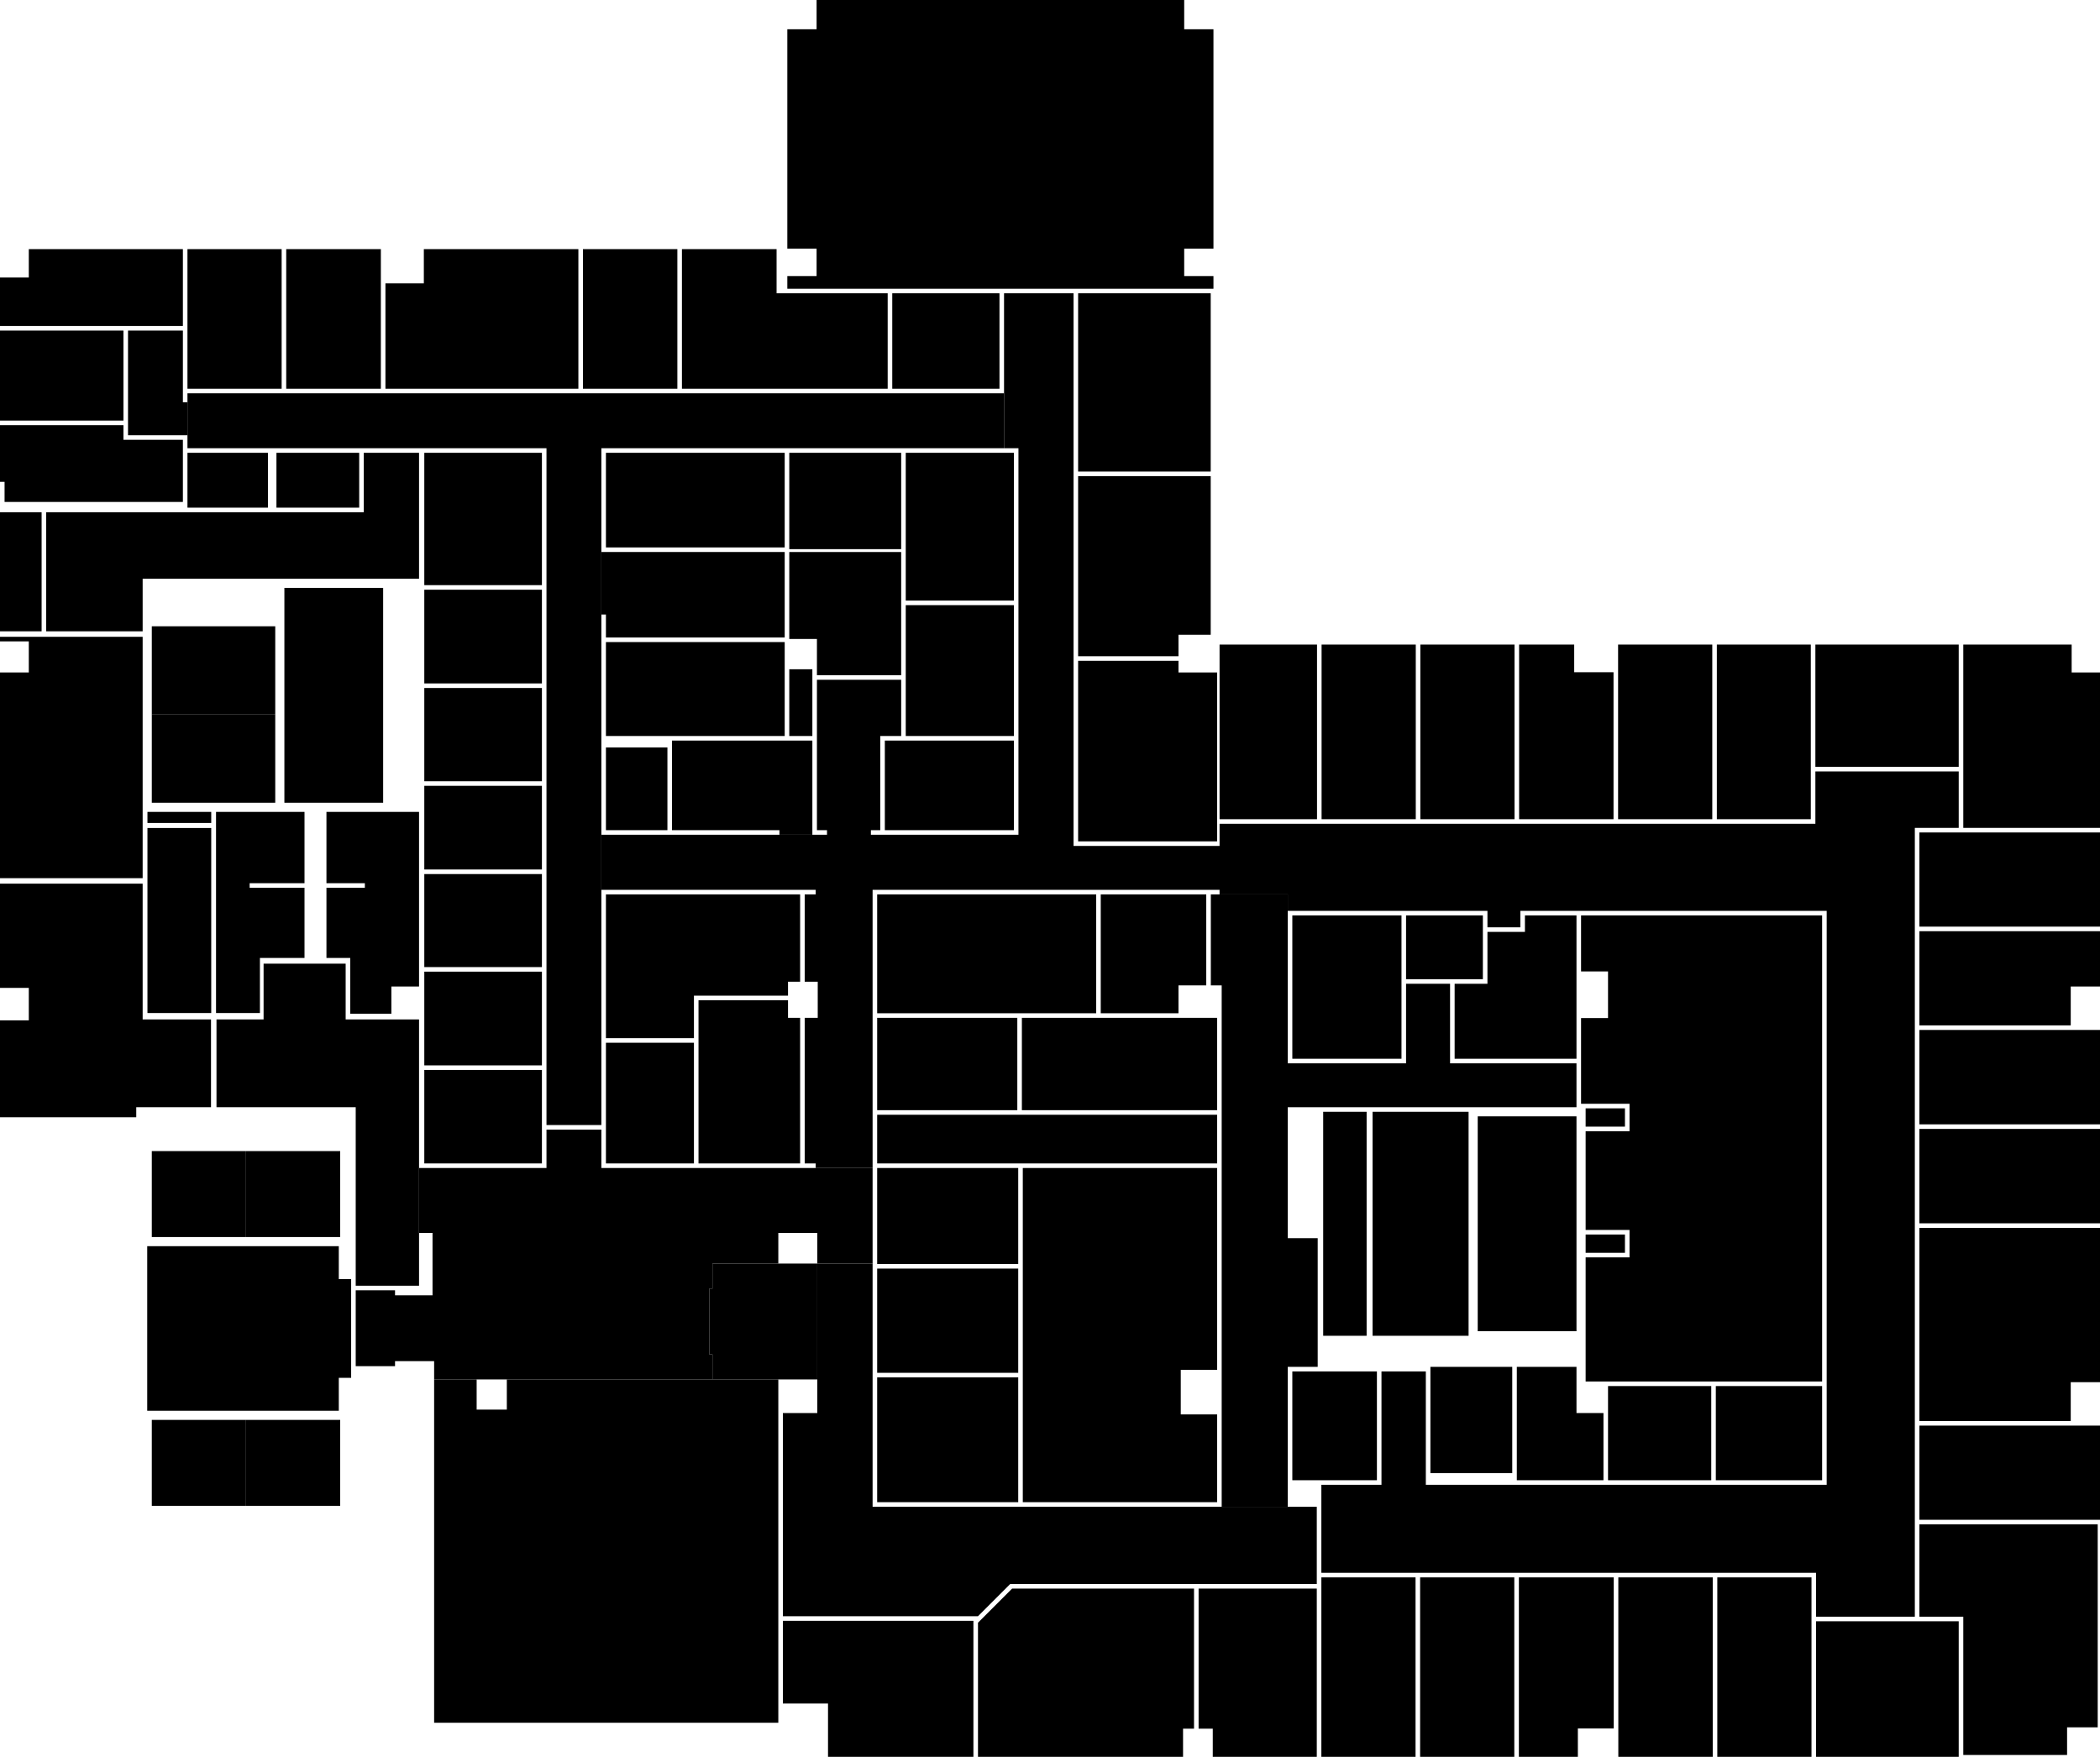 ﻿<svg version="1.1" id="Map" class="gen-by-synoptic-designer" xmlns="http://www.w3.org/2000/svg" xmlns:xlink="http://www.w3.org/1999/xlink" viewBox="2294.045 -2792.895 2296.5 1921.5" xml:space="preserve"><image width="2296.5" height="1921.5" xlink:href=""/><polygon id="50224300646" title="646" points="4436.045,-871.395,4436.045,-1019.645,4280.045,-1019.645,4280.045,-871.395,4436.045,-871.395" /><polygon id="50224300634" title="634" points="3620.295,-871.395,3734.045,-871.395,3734.045,-1055.395,3604.795,-1055.395,3604.795,-902.145,3620.295,-902.145,3620.295,-871.395" /><polygon id="50224300633B" title="633B" points="3599.795,-902.145,3599.795,-1055.395,3400.867,-1055.395,3363.545,-1018.073,3363.545,-871.395,3587.795,-871.395,3587.795,-902.145,3599.795,-902.145" /><polygon id="50224300632A" title="632A" points="3150.194,-1020.145,3150.194,-929.645,3199.545,-929.645,3199.545,-871.395,3358.545,-871.395,3358.545,-1020.145,3150.194,-1020.145" /><polygon id="50224300633C" title="633C" points="3253.295,-1286.395,3253.295,-1149.895,3407.545,-1149.895,3407.545,-1286.395,3253.295,-1286.395" /><polygon id="50224300633A" title="633A" points="3407.545,-1291.395,3407.545,-1405.395,3253.295,-1405.395,3253.295,-1291.395,3407.545,-1291.395" /><polygon id="50224300675" title="675" points="3253.295,-1410.395,3407.545,-1410.395,3407.545,-1515.395,3253.295,-1515.395,3253.295,-1410.395" /><polygon id="50224300667" title="667" points="3412.545,-1149.895,3625.045,-1149.895,3625.045,-1245.895,3585.295,-1245.895,3585.295,-1294.645,3625.045,-1294.645,3625.045,-1515.395,3412.545,-1515.395,3412.545,-1149.895" /><polygon id="50224300664" title="664" points="4441.045,-1887.395,4590.545,-1887.395,4590.545,-2057.395,4559.545,-2057.395,4559.545,-2087.895,4441.045,-2087.895,4441.045,-1887.395" /><polygon id="50224300600F" title="600F" points="3492.795,-1814.645,3253.295,-1814.645,3253.295,-1684.645,3492.795,-1684.645,3492.795,-1814.645" /><polygon id="50224300673" title="673" points="3253.295,-1679.645,3253.295,-1578.645,3406.545,-1578.645,3406.545,-1679.645,3253.295,-1679.645" /><polygon id="50224300671" title="671" points="3411.545,-1578.645,3625.045,-1578.645,3625.045,-1679.645,3411.545,-1679.645,3411.545,-1578.645" /><polygon id="50224300669" title="669" points="3253.295,-1573.645,3253.295,-1520.395,3625.045,-1520.395,3625.045,-1573.645,3253.295,-1573.645" /><polygon id="50224300677" title="677" points="3155.795,-1698.895,3057.92,-1698.895,3057.92,-1520.395,3169.045,-1520.395,3169.045,-1679.645,3155.795,-1679.645,3155.795,-1698.895" /><polygon id="50224300607" title="607" points="3052.92,-1652.395,2956.67,-1652.395,2956.67,-1520.395,3052.92,-1520.395,3052.92,-1652.395" /><polygon id="50224300605" title="605" points="3169.045,-1719.145,3169.045,-1814.645,2956.67,-1814.645,2956.67,-1657.395,3052.92,-1657.395,3052.92,-1703.895,3155.795,-1703.895,3155.795,-1719.145,3169.045,-1719.145" /><polygon id="50224300601A" title="601A" points="3402.795,-2136.02,3402.795,-2297.645,3284.545,-2297.645,3284.545,-2136.02,3402.795,-2136.02" /><polygon id="50224300601B" title="601B" points="3157.17,-2192.27,3279.545,-2192.27,3279.545,-2297.645,3157.17,-2297.645,3157.17,-2192.27" /><polygon id="50224300601D" title="601D" points="3152.17,-2194.145,3152.17,-2297.645,2956.67,-2297.645,2956.67,-2194.145,3152.17,-2194.145" /><polygon id="50224300609" title="609" points="2758.045,-1520.395,2886.67,-1520.395,2886.67,-1622.645,2758.045,-1622.645,2758.045,-1520.395" /><polygon id="50224300613" title="613" points="2886.67,-1627.645,2886.67,-1730.145,2758.045,-1730.145,2758.045,-1627.645,2886.67,-1627.645" /><polygon id="50224300611" title="611" points="2758.045,-1735.145,2886.67,-1735.145,2886.67,-1836.895,2758.045,-1836.895,2758.045,-1735.145" /><polygon id="50224300615" title="615" points="2886.67,-1841.895,2886.67,-1933.395,2758.045,-1933.395,2758.045,-1841.895,2886.67,-1841.895" /><polygon id="50224300617" title="617" points="2758.045,-1938.395,2886.67,-1938.395,2886.67,-2040.395,2758.045,-2040.395,2758.045,-1938.395" /><polygon id="50224300619" title="619" points="2886.67,-2045.395,2886.67,-2147.895,2758.045,-2147.895,2758.045,-2045.395,2886.67,-2045.395" /><polygon id="50224300621" title="621" points="2758.045,-2152.895,2886.67,-2152.895,2886.67,-2297.645,2758.045,-2297.645,2758.045,-2152.895" /><polygon id="50224300661" title="661" points="3707.295,-1791.645,3707.295,-1634.895,3826.67,-1634.895,3826.67,-1791.645,3707.295,-1791.645" /><polygon id="50224300659A" title="659A" points="3831.67,-1721.89,3915.67,-1721.89,3915.67,-1791.645,3831.67,-1791.645,3831.67,-1721.89" /><polygon id="50224300657" title="657" points="3884.795,-1716.89,3884.795,-1634.895,4018.045,-1634.895,4018.045,-1791.645,3961.67,-1791.645,3961.67,-1773.645,3920.67,-1773.645,3920.67,-1716.89,3884.795,-1716.89" /><polygon id="50224300647" title="647" points="4028.045,-1417.645,4028.045,-1281.895,4286.67,-1281.895,4286.67,-1791.645,4023.045,-1791.645,4023.045,-1730.395,4052.545,-1730.395,4052.545,-1679.395,4023.045,-1679.395,4023.045,-1585.645,4076.045,-1585.645,4076.045,-1555.645,4028.045,-1555.645,4028.045,-1447.645,4076.045,-1447.645,4076.045,-1417.645,4028.045,-1417.645" /><polygon id="50224300645" title="645" points="4170.42,-1173.895,4286.67,-1173.895,4286.67,-1276.895,4170.42,-1276.895,4170.42,-1173.895" /><polygon id="50224300643" title="643" points="4052.545,-1173.895,4165.42,-1173.895,4165.42,-1276.895,4052.545,-1276.895,4052.545,-1173.895" /><polygon id="50224300641" title="641" points="4018.045,-1247.395,4018.045,-1297.895,3952.795,-1297.895,3952.795,-1173.895,4047.545,-1173.895,4047.545,-1247.395,4018.045,-1247.395" /><polygon id="50224300639" title="639" points="3858.295,-1297.895,3858.295,-1181.645,3947.795,-1181.645,3947.795,-1297.895,3858.295,-1297.895" /><polygon id="50224300686" title="686" points="3741.045,-1576.888,3741.045,-1331.895,3788.545,-1331.895,3788.545,-1576.888,3741.045,-1576.888" /><polygon id="50224300688" title="688" points="3795.045,-1576.888,3795.045,-1331.895,3900.045,-1331.895,3900.045,-1576.888,3795.045,-1576.888" /><polygon id="50224300608" title="608" points="3269.795,-2472.145,3269.795,-2367.77,3387.045,-2367.77,3387.045,-2472.145,3269.795,-2472.145" /><polygon id="50224300637" title="637" points="3707.295,-1292.895,3707.295,-1173.895,3799.795,-1173.895,3799.795,-1292.895,3707.295,-1292.895" /><polygon id="50224300606" title="606" points="3473.045,-2472.145,3473.045,-2277.145,3618.045,-2277.145,3618.045,-2472.145,3473.045,-2472.145" /><polygon id="50224300604" title="604" points="3473.045,-2272.145,3473.045,-2075.145,3582.795,-2075.145,3582.795,-2098.645,3618.045,-2098.645,3618.045,-2272.145,3473.045,-2272.145" /><polygon id="50224300602" title="602" points="3473.045,-1872.645,3625.045,-1872.645,3625.045,-2057.395,3582.795,-2057.395,3582.795,-2070.145,3473.045,-2070.145,3473.045,-1872.645" /><polygon id="50224300600E" title="600E" points="3613.17,-1715.145,3613.17,-1814.645,3497.795,-1814.645,3497.795,-1684.645,3582.795,-1684.645,3582.795,-1715.145,3613.17,-1715.145" /><polygon id="50224300659" title="659" points="3702.295,-1814.645,3618.17,-1814.645,3618.17,-1715.145,3630.045,-1715.145,3630.045,-1144.895,3702.295,-1144.895,3702.295,-1297.895,3735.045,-1297.895,3735.045,-1438.645,3702.295,-1438.645,3702.295,-1581.886,4018.045,-1581.895,4018.045,-1629.895,3879.795,-1629.895,3879.795,-1716.89,3831.67,-1716.89,3831.67,-1629.895,3702.295,-1629.895,3702.295,-1814.645" /><polygon id="50224300610" title="610" points="3039.795,-2520.395,3039.795,-2367.77,3264.795,-2367.77,3264.795,-2472.145,3143.295,-2472.145,3143.295,-2520.395,3039.795,-2520.395" /><polygon id="50224300614" title="614" points="2931.545,-2520.395,2931.545,-2367.77,3034.795,-2367.77,3034.795,-2520.395,2931.545,-2520.395" /><polygon id="50224300616" title="616" points="2926.545,-2367.77,2926.545,-2520.395,2757.545,-2520.395,2757.545,-2483.02,2715.545,-2483.02,2715.545,-2367.77,2926.545,-2367.77" /><polygon id="50224300618" title="618" points="2607.045,-2520.395,2607.045,-2367.77,2710.545,-2367.77,2710.545,-2520.395,2607.045,-2520.395" /><polygon id="50224300620" title="620" points="2499.045,-2520.395,2499.045,-2367.77,2602.045,-2367.77,2602.045,-2520.395,2499.045,-2520.395" /><polygon id="50224300625" title="625" points="2499.045,-2297.645,2499.045,-2237.645,2587.045,-2237.645,2587.045,-2297.645,2499.045,-2297.645" /><polygon id="50224300623" title="623" points="2596.358,-2297.645,2596.358,-2237.645,2686.858,-2237.645,2686.858,-2297.645,2596.358,-2297.645" /><polygon id="50224300627" title="627" points="2344.545,-2232.645,2344.545,-2102.395,2450.045,-2102.395,2450.045,-2159.895,2752.295,-2159.895,2752.295,-2297.645,2691.858,-2297.645,2691.858,-2232.645,2344.545,-2232.645" /><polygon id="50224300629" title="629" points="2450.045,-1826.395,2294.045,-1826.395,2294.045,-1712.395,2325.545,-1712.395,2325.545,-1676.895,2294.045,-1676.895,2294.045,-1570.895,2443.045,-1570.895,2443.045,-1581.895,2524.795,-1581.895,2524.795,-1677.895,2450.045,-1677.895,2450.045,-1826.395" /><polygon id="50224300681" title="681" points="2530.795,-1677.895,2530.795,-1581.895,2683.045,-1581.895,2683.045,-1386.636,2752.295,-1386.636,2752.295,-1677.895,2672.045,-1677.895,2672.045,-1738.895,2582.295,-1738.895,2582.295,-1677.895,2530.795,-1677.895" /><polygon id="50224300630" title="630" points="2664.545,-1429.895,2455.045,-1429.895,2455.045,-1249.895,2664.545,-1249.895,2664.545,-1285.895,2678.045,-1285.895,2678.045,-1393.895,2664.545,-1393.895,2664.545,-1429.895" /><polygon id="50224300626" title="626" points="2294.045,-2096.395,2294.045,-2091.395,2325.545,-2091.395,2325.545,-2057.395,2294.045,-2057.395,2294.045,-1832.395,2450.045,-1832.395,2450.045,-2096.395,2294.045,-2096.395" /><polygon id="50224300627A" title="627A" points="2294.045,-2232.645,2294.045,-2102.395,2339.545,-2102.395,2339.545,-2232.645,2294.045,-2232.645" /><polygon id="50224300696" title="696" points="2605.045,-2149.895,2605.045,-1914.895,2713.045,-1914.895,2713.045,-2149.895,2605.045,-2149.895" /><polygon id="50224300699" title="699" points="2595.045,-2011.395,2595.045,-2107.895,2460.045,-2107.895,2460.045,-2011.395,2595.045,-2011.395" /><polygon id="50224300698" title="698" points="2460.045,-2011.395,2460.045,-1914.895,2595.045,-1914.895,2595.045,-2011.395,2460.045,-2011.395" /><polygon id="50224300682" title="682" points="2455.295,-1887.27,2455.295,-1684.895,2525.045,-1684.895,2525.045,-1887.27,2455.295,-1887.27" /><polygon id="50224300682A" title="682A" points="2455.295,-1904.895,2455.295,-1892.77,2525.045,-1892.77,2525.045,-1904.895,2455.295,-1904.895" /><polygon id="50224300684" title="684" points="2627.045,-1826.895,2627.045,-1904.895,2530.295,-1904.895,2530.295,-1684.895,2578.295,-1684.895,2578.295,-1745.145,2627.045,-1745.145,2627.045,-1821.895,2567.045,-1821.895,2567.045,-1826.895,2627.045,-1826.895" /><polygon id="50224300683" title="683" points="2752.295,-1904.895,2651.045,-1904.895,2651.045,-1826.895,2693.045,-1826.895,2693.045,-1821.895,2651.045,-1821.895,2651.045,-1745.145,2677.045,-1745.145,2677.045,-1684.145,2722.045,-1684.145,2722.045,-1713.895,2752.295,-1713.895,2752.295,-1904.895" /><polygon id="50224300694" title="694" points="2563.045,-1533.895,2460.046,-1533.895,2460.046,-1439.895,2563.045,-1439.895,2563.045,-1533.895" /><polygon id="50224300693" title="693" points="2563.045,-1533.895,2563.045,-1439.895,2666.046,-1439.895,2666.046,-1533.895,2563.045,-1533.895" /><polygon id="50224300632" title="632" points="3145.194,-908.645,3145.194,-1284.145,2848.295,-1284.145,2848.295,-1251.145,2815.295,-1251.145,2815.295,-1284.145,2768.795,-1284.145,2768.795,-908.645,3145.194,-908.645" /><polygon id="50224300691" title="691" points="2563.045,-1145.895,2563.045,-1239.895,2460.046,-1239.895,2460.046,-1145.895,2563.045,-1145.895" /><polygon id="50224300692" title="692" points="2563.045,-1145.895,2666.045,-1145.895,2666.045,-1239.895,2563.045,-1239.895,2563.045,-1145.895" /><polygon id="50224300689" title="689" points="3910.045,-1571.895,3910.045,-1336.895,4018.045,-1336.895,4018.045,-1571.895,3910.045,-1571.895" /><polygon id="50224300647B" title="647B" points="4071.045,-1580.645,4028.045,-1580.645,4028.045,-1560.645,4071.045,-1560.645,4071.045,-1580.645" /><polygon id="50224300647A" title="647A" points="4028.045,-1442.645,4028.045,-1422.645,4071.045,-1422.645,4071.045,-1442.645,4028.045,-1442.645" /><polygon id="50224300666" title="666" points="3155.045,-2477.145,3621.045,-2477.145,3621.045,-2490.895,3589.045,-2490.895,3589.045,-2520.895,3621.045,-2520.895,3621.045,-2760.895,3589.045,-2760.895,3589.045,-2792.895,3187.045,-2792.895,3187.045,-2760.895,3155.045,-2760.895,3155.045,-2520.895,3187.045,-2520.895,3187.045,-2490.895,3155.045,-2490.895,3155.045,-2477.145" /><polygon id="50224300680" title="680" points="3627.727,-2087.895,3734.295,-2087.895,3734.295,-1896.895,3627.727,-1896.895,3627.727,-2087.895" /><polygon id="50224300678" title="678" points="3739.295,-2087.895,3842.295,-2087.895,3842.295,-1896.895,3739.295,-1896.895,3739.295,-2087.895" /><polygon id="50224300672" title="672" points="4063.545,-2087.895,4166.545,-2087.895,4166.545,-1896.895,4063.545,-1896.895,4063.545,-2087.895" /><polygon id="50224300670" title="670" points="4171.545,-2087.895,4274.295,-2087.895,4274.295,-1896.895,4171.545,-1896.895,4171.545,-2087.895" /><polygon id="50224300662" title="662" points="4393.045,-1882.395,4590.545,-1882.395,4590.545,-1779.395,4393.045,-1779.395,4393.045,-1882.395" /><polygon id="50224300660" title="660" points="4393.045,-1774.395,4590.545,-1774.395,4590.545,-1713.895,4558.545,-1713.895,4558.545,-1671.395,4393.045,-1671.395,4393.045,-1774.395" /><polygon id="50224300658" title="658" points="4393.045,-1666.395,4590.545,-1666.395,4590.545,-1563.145,4393.045,-1563.145,4393.045,-1666.395" /><polygon id="50224300656" title="656" points="4393.045,-1558.145,4590.545,-1558.145,4590.545,-1454.895,4393.045,-1454.895,4393.045,-1558.145" /><polygon id="50224300652" title="652" points="4393.045,-1449.895,4590.545,-1449.895,4590.545,-1281.145,4558.545,-1281.145,4558.545,-1238.645,4393.045,-1238.645,4393.045,-1449.895" /><polygon id="50224300650" title="650" points="4393.045,-1233.645,4590.545,-1233.645,4590.545,-1130.645,4393.045,-1130.645,4393.045,-1233.645" /><polygon id="50224300644" title="644" points="4172.045,-1067.645,4275.045,-1067.645,4275.045,-871.395,4172.045,-871.395,4172.045,-1067.645" /><polygon id="50224300640" title="640" points="3955.045,-1067.645,4058.795,-1067.645,4058.795,-902.395,4019.545,-902.395,4019.545,-871.395,3955.045,-871.395,3955.045,-1067.645" /><polygon id="50224300638" title="638" points="3847.045,-1067.645,3950.045,-1067.645,3950.045,-871.395,3847.045,-871.395,3847.045,-1067.645" /><polygon id="50224300642" title="642" points="4063.795,-1067.645,4167.045,-1067.645,4167.045,-871.395,4063.795,-871.395,4063.795,-1067.645" /><polygon id="50224300636" title="636" points="3739.045,-1067.645,3842.045,-1067.645,3842.045,-871.395,3739.045,-871.395,3739.045,-1067.645" /><polygon id="50224300631A" title="631A" points="3187.795,-1284.145,3187.795,-1410.895,3073.194,-1410.895,3073.194,-1383.52,3069.694,-1383.52,3069.694,-1311.52,3073.194,-1311.52,3073.194,-1284.145,3187.795,-1284.145" /><polygon id="50224300622A" title="622A" points="2299.045,-2243.895,2494.045,-2243.895,2494.045,-2311.868,2429.045,-2311.868,2429.045,-2327.895,2294.045,-2327.895,2294.045,-2265.895,2299.045,-2265.895,2299.045,-2243.895" /><polygon id="50224300622B" title="622B" points="2294.045,-2332.895,2429.045,-2332.895,2429.045,-2431.395,2294.045,-2431.395,2294.045,-2332.895" /><polygon id="50224300622C" title="622C" points="2294.045,-2436.395,2494.045,-2436.395,2494.045,-2520.395,2325.545,-2520.395,2325.545,-2489.395,2294.045,-2489.395,2294.045,-2436.395" /><polygon id="50224300622" title="622" points="2434.045,-2316.868,2499.045,-2316.868,2499.045,-2352.868,2494.045,-2352.868,2494.045,-2431.395,2434.045,-2431.395,2434.045,-2316.868" /><polygon id="50224300648" title="648" points="4393.045,-1125.645,4393.045,-1024.645,4441.045,-1024.645,4441.045,-873.395,4554.545,-873.395,4554.545,-903.645,4588.045,-903.645,4588.045,-1125.645,4393.045,-1125.645" /><polygon id="50224300631" title="631" points="3248.295,-1410.895,3248.295,-1515.395,2951.67,-1515.395,2951.67,-1557.395,2891.67,-1557.395,2891.67,-1515.395,2752.295,-1515.395,2752.295,-1444.395,2767.045,-1444.395,2767.045,-1376.145,2726.045,-1376.145,2726.045,-1381.636,2683.045,-1381.636,2683.045,-1298.653,2726.045,-1298.653,2726.045,-1304.145,2768.795,-1304.145,2768.795,-1284.145,3073.194,-1284.145,3073.194,-1311.52,3069.694,-1311.52,3069.694,-1383.52,3073.194,-1383.52,3073.194,-1410.895,3145.194,-1410.895,3145.194,-1444.395,3187.795,-1444.395,3187.795,-1410.895,3248.295,-1410.895" /><polygon id="50224300633" title="633" points="3734.045,-1144.895,3248.295,-1144.895,3248.295,-1410.895,3187.795,-1410.895,3187.795,-1247.395,3150.194,-1247.395,3150.194,-1025.145,3363.545,-1025.145,3398.795,-1060.395,3734.045,-1060.395,3734.045,-1144.895" /><polygon id="50224300635" title="635" points="3627.727,-1891.895,3627.727,-1814.645,3702.295,-1814.645,3702.295,-1796.645,3920.67,-1796.645,3920.67,-1778.645,3956.67,-1778.645,3956.67,-1796.645,4291.67,-1796.645,4291.67,-1168.895,3853.295,-1168.895,3853.295,-1292.895,3804.795,-1292.895,3804.795,-1168.895,3739.045,-1168.895,3739.045,-1072.645,4280.045,-1072.645,4280.045,-1024.645,4388.045,-1024.645,4388.045,-1887.395,4436.045,-1887.395,4436.045,-1949.145,4279.295,-1949.145,4279.295,-1891.895,3627.727,-1891.895" /><polygon id="50224300668" title="668" points="4279.295,-1954.145,4436.045,-1954.145,4436.045,-2087.895,4279.295,-2087.895,4279.295,-1954.145" /><polygon id="50224300674" title="674" points="4015.545,-2087.895,3955.295,-2087.895,3955.295,-1896.895,4058.545,-1896.895,4058.545,-2057.645,4015.545,-2057.645,4015.545,-2087.895" /><polygon id="50224300676" title="676" points="3847.295,-1896.895,3950.295,-1896.895,3950.295,-2087.895,3847.295,-2087.895,3847.295,-1896.895" /><polygon id="50224300601" title="601" points="3392.045,-2302.645,3392.045,-2362.77,2499.045,-2362.77,2499.045,-2302.645,2891.67,-2302.645,2891.67,-1562.395,2951.67,-1562.395,2951.67,-2302.645,3392.045,-2302.645" /><polygon id="50224300600" title="600" points="3630.045,-1819.645,3630.045,-1867.645,3468.045,-1867.645,3468.045,-2472.145,3392.045,-2472.145,3392.045,-2302.645,3407.795,-2302.645,3407.795,-1879.895,3246.427,-1879.895,3246.427,-1884.895,3256.67,-1884.895,3256.67,-1987.895,3279.545,-1987.895,3279.545,-2049.395,3187.42,-2049.395,3187.42,-1884.895,3198.427,-1884.895,3198.427,-1879.895,2951.67,-1879.895,2951.67,-1819.645,3186.045,-1819.645,3186.045,-1814.645,3174.045,-1814.645,3174.045,-1719.145,3188.295,-1719.145,3188.295,-1679.645,3174.045,-1679.645,3174.045,-1520.395,3186.045,-1520.395,3186.045,-1515.395,3248.295,-1515.395,3248.295,-1819.645,3630.045,-1819.645" /><polygon id="50224300603" title="603" points="2956.67,-1987.895,3152.17,-1987.895,3152.17,-2090.645,2956.67,-2090.645,2956.67,-1987.895" /><polygon id="50224300600C" title="600C" points="2956.67,-1975.395,2956.67,-1884.895,3023.92,-1884.895,3023.92,-1975.395,2956.67,-1975.395" /><polygon id="50224300600B" title="600B" points="3028.92,-1982.895,3028.92,-1884.895,3146.42,-1884.895,3146.42,-1879.895,3182.42,-1879.895,3182.42,-1982.895,3028.92,-1982.895" /><polygon id="50224300600D" title="600D" points="3279.545,-2054.395,3279.545,-2189.139,3157.17,-2189.145,3157.17,-2094.02,3187.42,-2094.02,3187.42,-2054.395,3279.545,-2054.395" /><polygon id="50224300600H" title="600H" points="3157.17,-1987.895,3182.42,-1987.895,3182.42,-2060.895,3157.17,-2060.895,3157.17,-1987.895" /><polygon id="50224300600G" title="600G" points="3261.67,-1884.895,3402.795,-1884.895,3402.795,-1982.895,3261.67,-1982.895,3261.67,-1884.895" /><polygon id="50224300600A" title="600A" points="3284.545,-1987.895,3402.795,-1987.895,3402.795,-2131.02,3284.545,-2131.02,3284.545,-1987.895" /><polygon id="50224300601C" title="601C" points="2956.67,-2095.645,3152.17,-2095.645,3152.17,-2189.145,2951.67,-2189.145,2951.67,-2120.77,2956.67,-2120.77,2956.67,-2095.645" /></svg>
